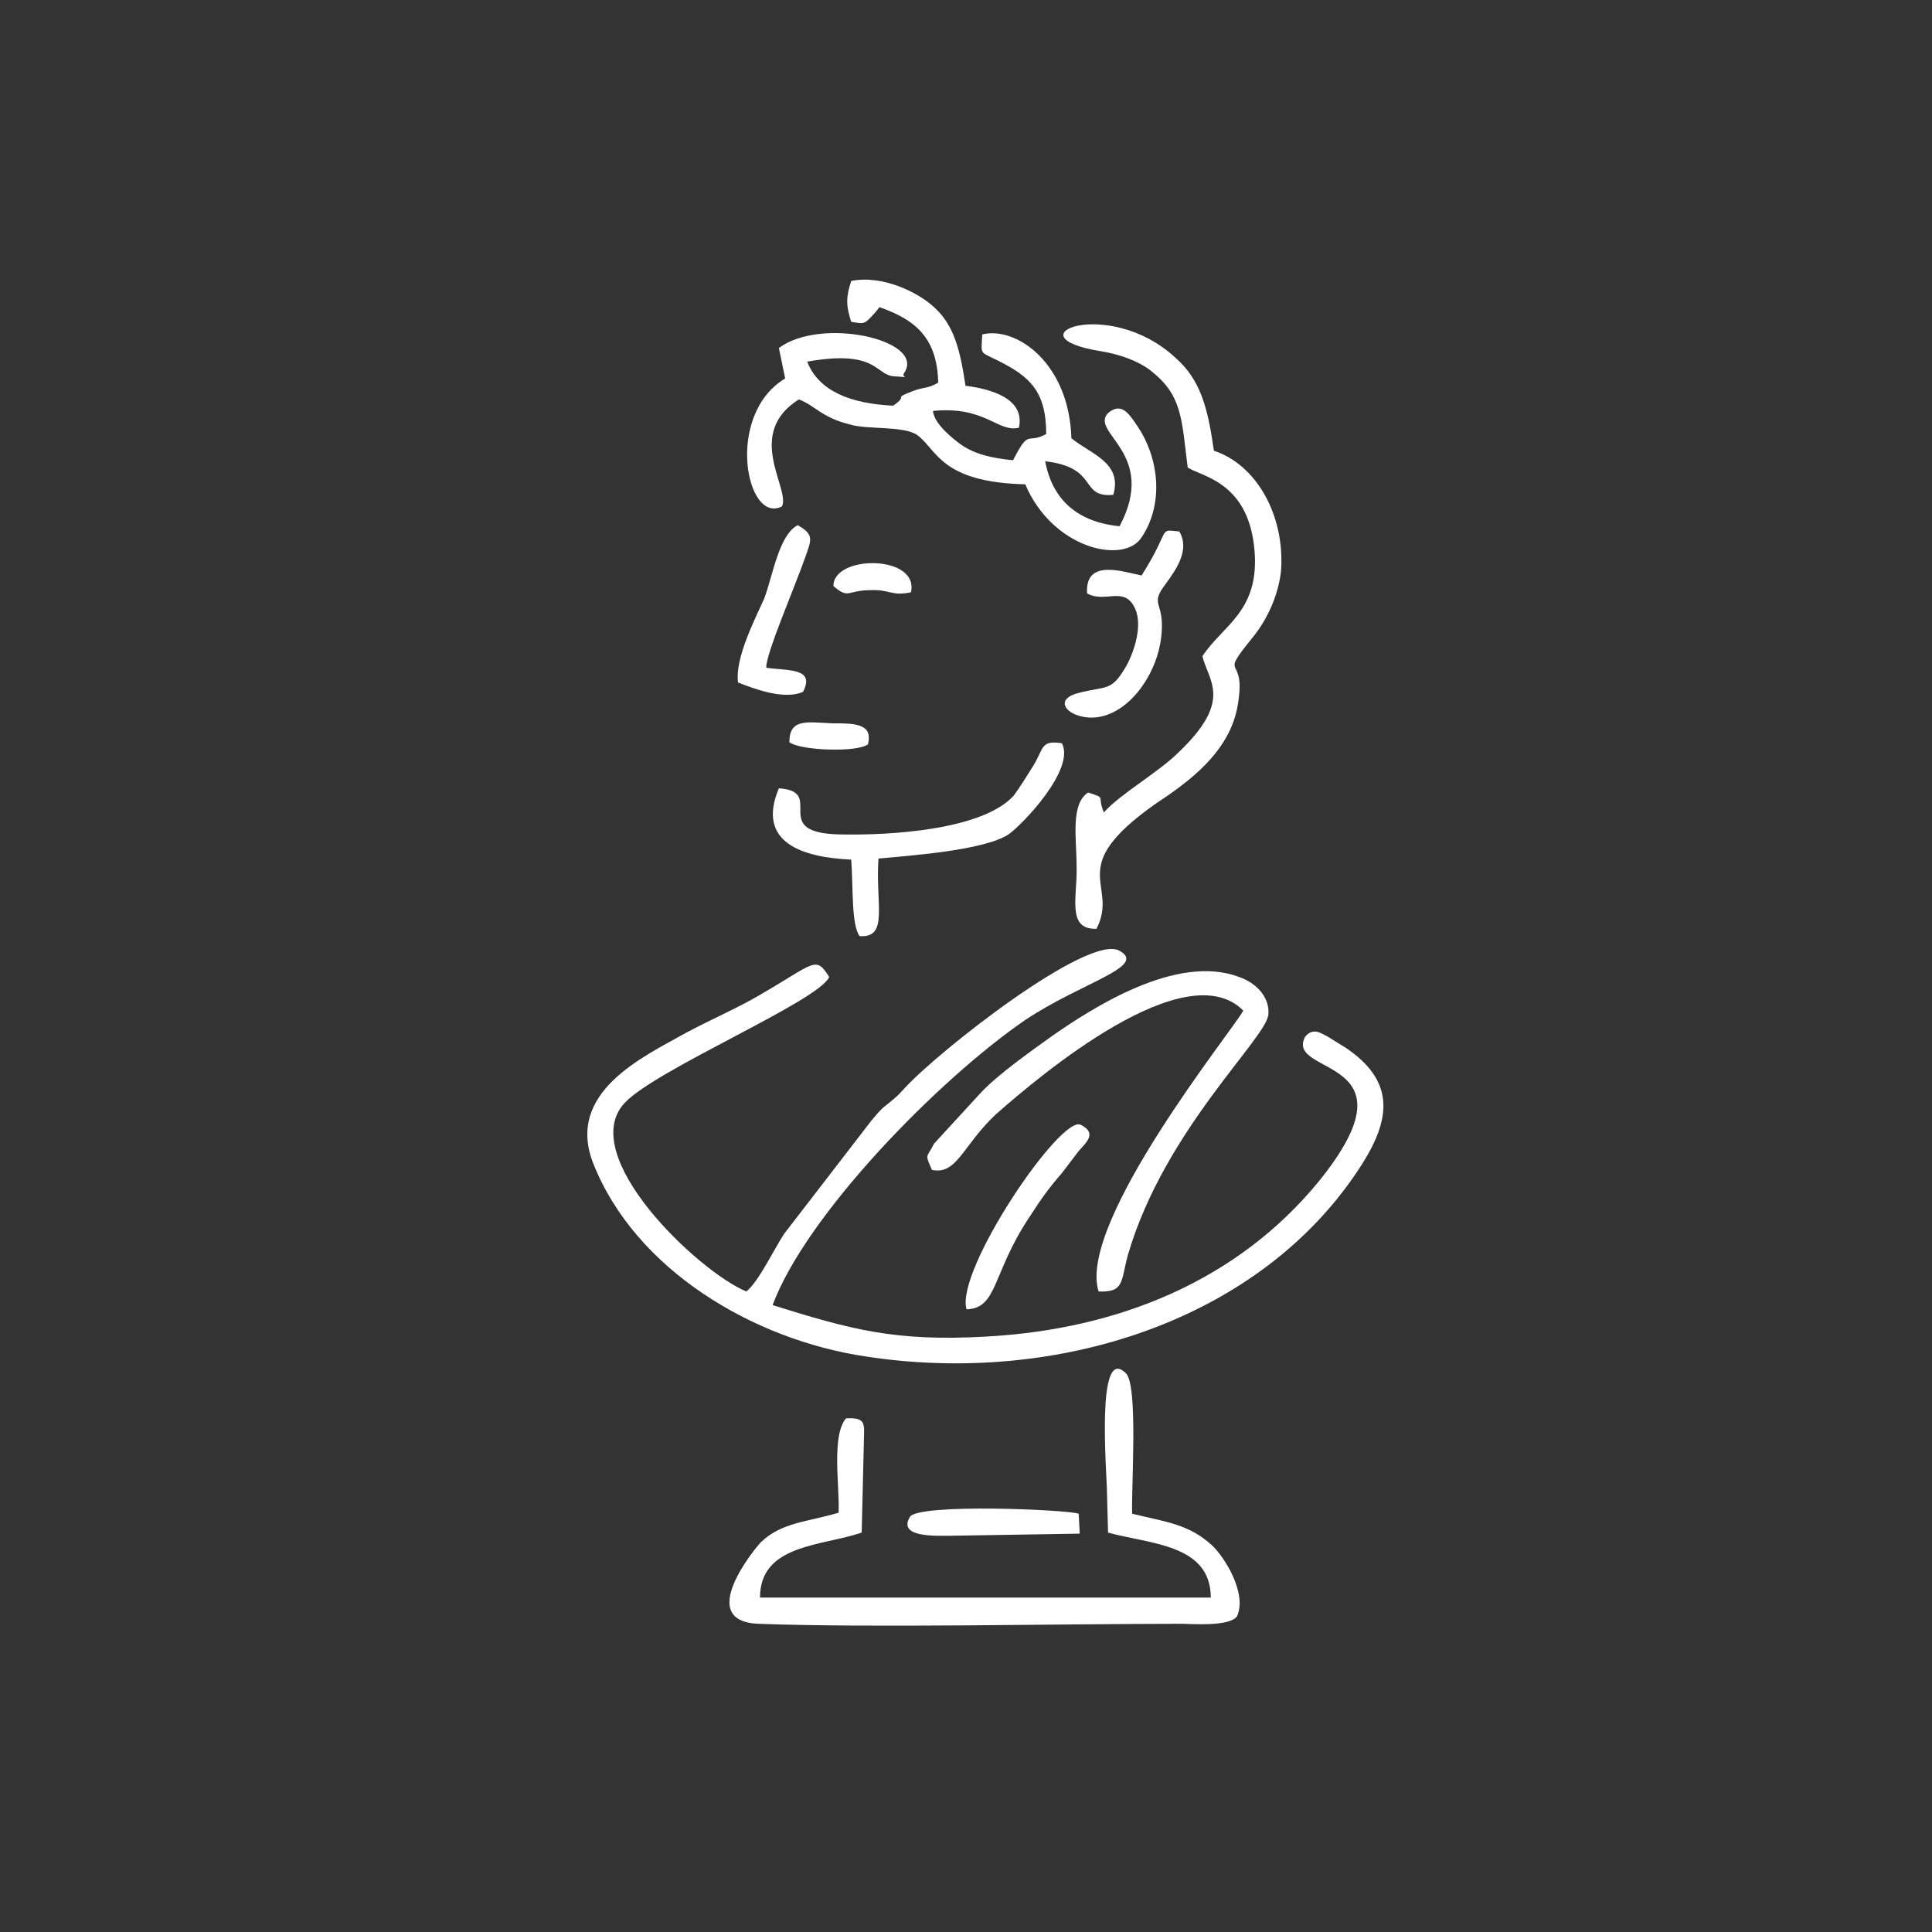 <?xml version="1.0" encoding="utf-8"?>
<!-- Generator: Adobe Illustrator 23.0.3, SVG Export Plug-In . SVG Version: 6.00 Build 0)  -->
<svg version="1.1" id="Livello_1" xmlns="http://www.w3.org/2000/svg" xmlns:xlink="http://www.w3.org/1999/xlink" x="0px" y="0px"
	 viewBox="0 0 184.3 184.3" style="enable-background:new 0 0 184.3 184.3;" xml:space="preserve">
<rect x="0" y="0" width="184.3" height="184.3" fill="#333333" stroke="none"/>
<style type="text/css">
	.st0{fill-rule:evenodd;clip-rule:evenodd;fill:#FFFFFF;}
</style>
<g id="Layer_x0020_1">
	<g id="_2307218810880">
		<path class="st0" d="M71.2,123.2c-4.6-1.9-16.3-13-11.6-18c3-3.2,18.5-9.7,19.5-12c-1.3-2.1-1.4-1.3-6.6,1.7
			c-2.2,1.3-4.6,2.3-7.2,3.7c-3.9,2.2-11.4,5.6-8.7,12.4c4,10.1,15.2,16.8,26,18.4c18.2,2.8,37.8-3.4,47.3-18.3
			c2.8-4.4,3.2-8-1.6-11.2c-0.2-0.1-1.6-1-1.8-1.1c-0.3-0.1-1.2-0.9-2,0.1c-2,3.8,11.1,1.7,1.3,13.8c-7.7,9.4-19,14.1-31.7,14.8
			c-8.8,0.5-13-0.7-20.4-3c3.2-8.6,15.8-21.5,24.1-27.2c5.4-3.6,11.7-5.1,9-6.6c-2.9-1.7-17.2,9.5-20.5,13.1c-0.8,0.9-1,1-2.1,1.9
			c-0.9,0.9-1.3,1.5-2,2.4l-7.4,9.6C73.7,119.4,72.4,122.2,71.2,123.2z"/>
		<path class="st0" d="M81.2,30.7c1.3,0.2,1.2,0.3,2.3-0.9l0.4-0.5c3.4,1.2,5.5,2.9,5.6,7.2c-1,0.6-1.4,0.4-2.4,0.8
			c-2.1,0.8-0.3,0.3-1.9,1.4c-4.1-0.2-7.1-1.4-8.2-4.2c6.7-1.2,6.5,1.3,8.3,1.4c1.9,0.1,0.5,0.2,1-0.4c1.9-3.1-8-5.3-12-2.3l0.6,2.9
			c-5.8,3.5-3.7,14-0.3,12.2c0.8-1.7-3.6-6.9,1.6-10.2c1.6,0.6,2.1,1.7,4.9,2.4c1.7,0.5,5.1,0.1,6.4,1c1.9,1.4,2.2,4.5,10.3,4.7
			c2.6,6.1,9.2,7.6,11,5.2c2.2-3.1,1.9-7.6-0.4-10.9c-0.8-1.2-1.5-2.1-2.7-1.1c-1.8,1.9,4.8,3.8,1.1,10.8c-4-0.4-6.4-2.5-7.1-6.2
			c5.2,0.6,3.2,3.5,6.5,3.2c0.9-3.1-2.2-3.9-4-5.4c-0.2-7.1-5.2-10.7-8.5-9.9c-0.1,2-0.3,1.6,1.5,2.5c3,1.5,4.6,2.9,4.6,7
			c-1.8,1-1.6-0.5-3,2.2c-0.1,0.1-0.1,0.3-0.2,0.3c-1.9-0.2-3.4-0.5-4.8-1.4c-1-0.7-2.7-2.1-2.8-3.3c5-0.5,6.2,2.1,8.2,1.6
			c0.6-2.8-2.7-3.7-5.1-4c-0.5-3.4-1.1-5.8-3-7.5c-1.5-1.4-4.9-3.1-7.9-2.5C80.6,28.6,80.8,29.4,81.2,30.7z"/>
		<path class="st0" d="M105.6,142.4l0.1,3.8c4,1.1,9.8,1.1,9.8,6.2h-43c0-5.1,5.9-4.9,9.7-6.2l0.2-8.3c0-2,0.4-2.7-1.7-2.6
			c-1.4,1.7-0.6,6.4-0.7,9c-3,0.9-5.4,0.9-7.4,2.8c-0.5,0.5-6.4,7.6-0.2,7.8c10.6,0.4,28.8,0,40.3,0c1,0,4.5,0.3,5.3-0.7
			c1-2.2-1.2-5.7-2.4-6.8c-2.2-2-4.3-2.2-7.6-3c-0.1-2.3,0.6-12.3-0.6-13.4C104.5,128.1,105.6,140.7,105.6,142.4z"/>
		<path class="st0" d="M113.3,44.6c1.4,0.9,6,1.4,6.4,8.3c0.3,5.5-3.1,6.8-5,9.7c0.6,2.4,2.9,4.2-2.2,9.1c-2,2-5.6,4-7.2,5.8
			c-0.7-1.7,0.3-1.3-1.5-1.9c-1.7,1.1-1.1,4.4-1.1,7c0.1,2.9-1,6.1,1.9,6c2.2-4.3-3.2-5.7,5.6-11.9c3-2,7.2-4.9,7.9-9.6
			c0.8-4.9-2-2.1,1.4-6.3c1.3-1.6,2.4-3.8,2.7-6.3c0.4-5.4-2.4-10.2-6.4-11.5c-0.6-4.2-1.3-6.8-3.7-8.9c-6.4-5.9-15.9-2-7.1-0.6
			c1.8,0.3,3.5,0.9,4.7,1.8C112.8,37.7,112.7,39.9,113.3,44.6z"/>
		<path class="st0" d="M88.9,111.6c2.4,0.5,2.9-2.3,6.1-5.3c4.3-3.8,18.1-15.4,23.6-9.9c-0.7,1.5-15.9,20.2-13.8,26.8
			c2.5,0.1,2.1-1,2.8-3.5c3.5-12,13.4-20.8,13.4-23c0.1-1.7-1.3-3-2.8-3.5c-6-2.3-14.2,3.1-17.8,5.6c-2.1,1.5-5.2,3.7-6.8,5.4
			l-4.5,4.9C88.4,110.5,88.2,110,88.9,111.6z"/>
		<path class="st0" d="M74.3,75.2c-2.2,5.2,2.3,6.6,6.9,6.8c0.2,2.7,0,6.2,0.8,7.3c2.8,0.2,1.5-3,1.8-7.4c3.3-0.3,10.1-0.8,12.4-2.3
			c1.3-0.9,6.4-6.2,5.1-8.7c-2-0.3-1.7,0.4-2.7,2.1c-0.7,1.1-1.3,2.1-1.9,2.9c-3,3.3-11.9,3.8-16.5,3.7
			C73.2,79.5,78.9,75.5,74.3,75.2z"/>
		<path class="st0" d="M108.9,54.9c-1.9-0.4-5.4-1.6-5.2,1.7c1.7,1,3.6-0.8,4.6,1.5c0.7,1.6-0.1,4.1-0.9,5.5
			c-1.4,2.4-1.8,1.8-4.5,2.5c-2.8,0.7-0.7,2.7,1.9,2.3c3.1-0.5,5.7-4.3,6-7.9c0.3-3.2-1.2-2.7,0.4-4.8c1.1-1.5,2.3-3.3,1.3-5
			C110.4,50.5,111.8,50.3,108.9,54.9z"/>
		<path class="st0" d="M70.4,65.1c1.5,0.6,4.4,1.7,6.2,0.9c1.2-2.3-1.4-2-3.5-2.3c-0.1-1.2,2.8-7.9,3.7-10.5
			c0.6-1.7,0.9-2.2-0.7-3.1c-1.8,0.9-2.4,4.9-3.2,7C72,59.1,70.1,62.8,70.4,65.1z"/>
		<path class="st0" d="M92.2,124.9c3-0.1,2.4-3.4,6-8.8c1.1-1.7,1.8-2.7,3.1-4.2c0.7-0.9,0.9-1.2,1.6-2.1c0.7-0.8,1.8-1.7,0.2-2.5
			C101.2,106.3,91.1,121.2,92.2,124.9z"/>
		<path class="st0" d="M90.7,146.5l12.3-0.2l-0.1-1.9c-1.1-0.4-15.3-1-16.1,0.3C85.6,146.7,89.3,146.5,90.7,146.5z"/>
		<path class="st0" d="M75.3,70.8c1,0.8,6.5,1,7.5,0.2c0.5-2-1.3-2-3.4-2C77,68.9,75.3,68.5,75.3,70.8z"/>
		<path class="st0" d="M79.5,55.9c1.5,1.3,1.3,0.4,3.5,0.4c1.9-0.1,2,0.6,3.9,0.2C87.7,52.9,79.5,52.9,79.5,55.9z"/>
	</g>
</g>
</svg>
